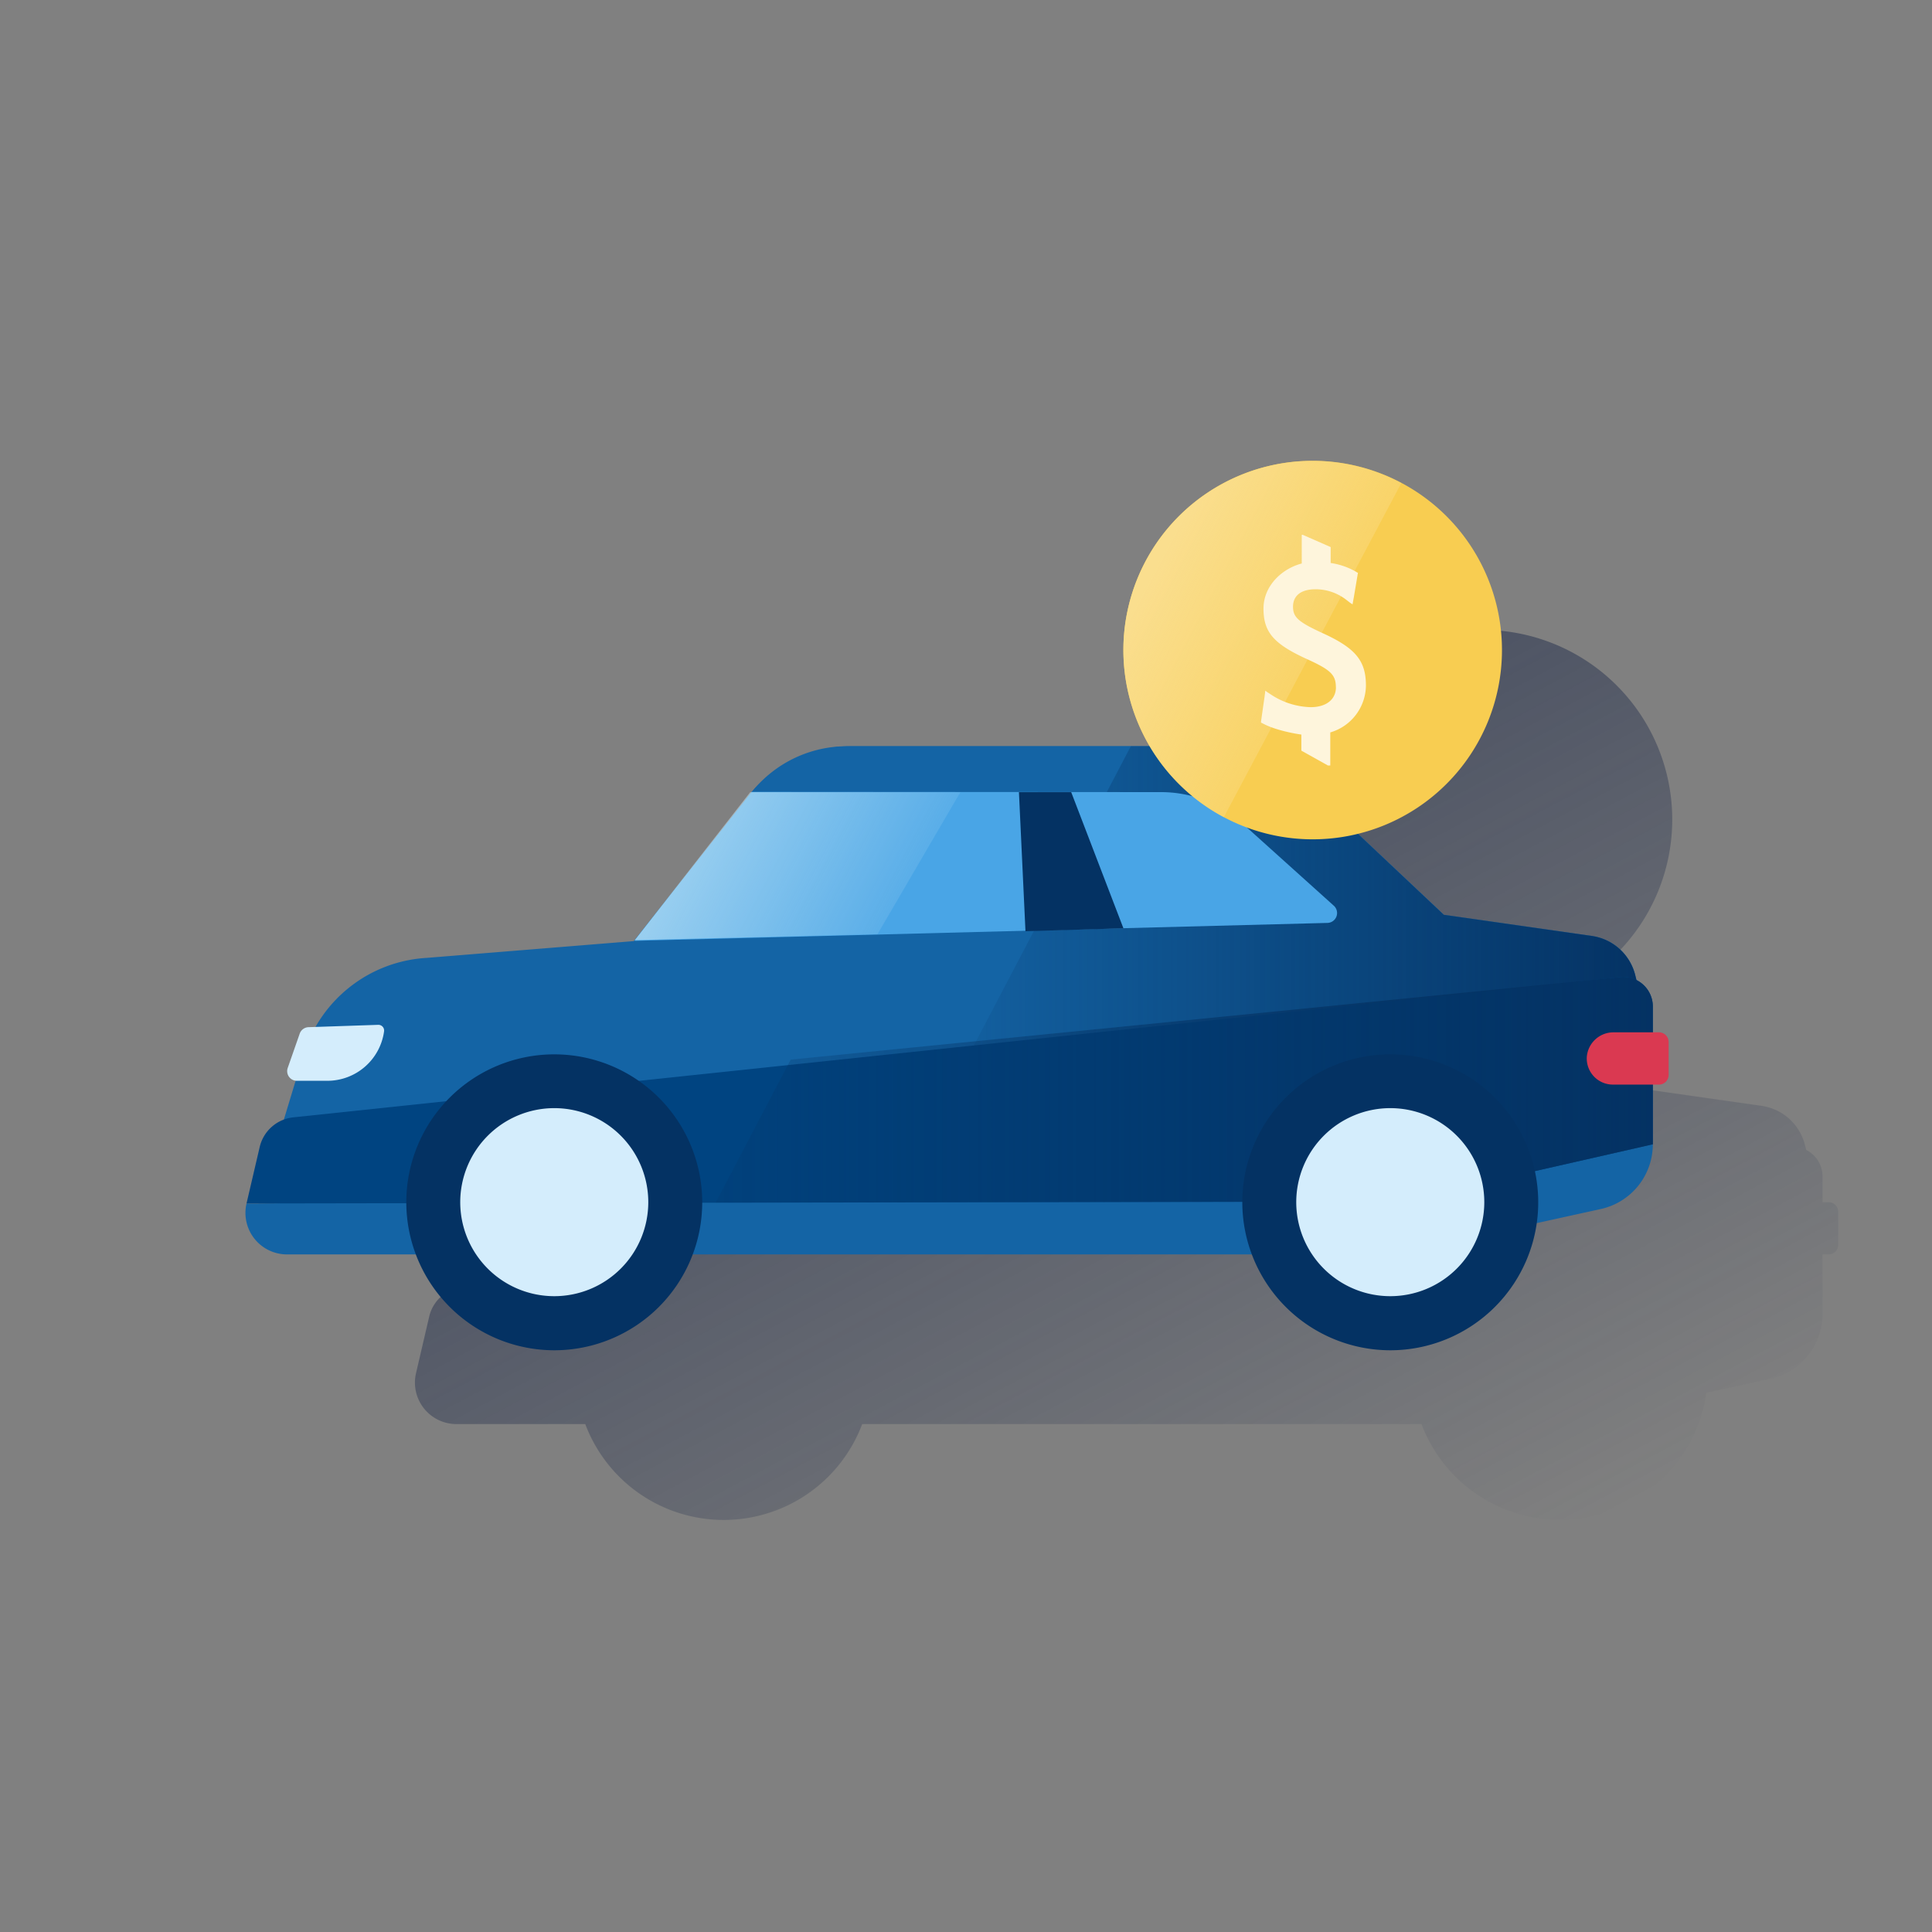 <svg id="Contenido" xmlns="http://www.w3.org/2000/svg" xmlns:xlink="http://www.w3.org/1999/xlink" viewBox="0 0 600 600"><rect x="0" y="0" width="600" height="600" fill="#808080" stroke="none"/><defs><style>.cls-1{fill:url(#Degradado_sin_nombre_7);}.cls-2{fill:#1464a5;}.cls-3{fill:url(#Degradado_sin_nombre_45);}.cls-4{fill:#004481;}.cls-5{fill:url(#Degradado_sin_nombre_45-2);}.cls-6{fill:#d4edfc;}.cls-7{fill:#49a5e6;}.cls-8{fill:#da3951;}.cls-9{fill:#043263;}.cls-10{opacity:0.5;}.cls-11{fill:url(#linear-gradient);}.cls-12{fill:#f8cd51;}.cls-13{fill:url(#Degradado_sin_nombre_10);}.cls-14{fill:#fef5dc;}</style><linearGradient id="Degradado_sin_nombre_7" x1="292.62" y1="277.24" x2="418.17" y2="513.36" gradientUnits="userSpaceOnUse"><stop offset="0" stop-color="#192647"/><stop offset="0" stop-color="#192647" stop-opacity="0.5"/><stop offset="1" stop-color="#192647" stop-opacity="0"/></linearGradient><linearGradient id="Degradado_sin_nombre_45" x1="513.3" y1="302.45" x2="277.01" y2="302.45" gradientUnits="userSpaceOnUse"><stop offset="0" stop-color="#043263"/><stop offset="1" stop-color="#043263" stop-opacity="0"/></linearGradient><linearGradient id="Degradado_sin_nombre_45-2" x1="513.3" y1="338.44" x2="160.42" y2="338.44" xlink:href="#Degradado_sin_nombre_45"/><linearGradient id="linear-gradient" x1="217.83" y1="253.1" x2="277.59" y2="284.88" gradientUnits="userSpaceOnUse"><stop offset="0" stop-color="#eaf9fa"/><stop offset="1" stop-color="#eaf9fa" stop-opacity="0.2"/><stop offset="1" stop-color="#eaf9fa" stop-opacity="0.5"/></linearGradient><linearGradient id="Degradado_sin_nombre_10" x1="358.85" y1="575.91" x2="407.55" y2="601.8" gradientTransform="translate(0 -400)" gradientUnits="userSpaceOnUse"><stop offset="0" stop-color="#fade8e"/><stop offset="1" stop-color="#fade8e" stop-opacity="0.4"/></linearGradient></defs><title>_</title><path class="cls-1" d="M567.85,373.35H566v-8h0s0-.07,0-.1a9.15,9.15,0,0,0-3.42-7.05,8.48,8.48,0,0,0-1.65-1.07l-.39-1.57a16.68,16.68,0,0,0-.61-1.89,16.23,16.23,0,0,0-12.84-10.23l-46-6.57h0L474.4,311.71a58.88,58.88,0,1,0-64.62-27.21H315.65A37.8,37.8,0,0,0,287,297.7l-.32.4-.51.56-.07.1h-.37L254.6,338.61l-5,6.35h0l-64.42,5.23a42.53,42.53,0,0,0-34.54,21.51l-2.16.08a3,3,0,0,0-2.71,2L142,384.42a3,3,0,0,0,2.45,3.93l-3.65,12a12,12,0,0,0-7.5,8.5l-4.1,17.6h0a12.89,12.89,0,0,0,12.56,15.81h40a45.94,45.94,0,0,0,86,0H441.46a45.94,45.94,0,0,0,88.46-9.72l19.91-4.38A20.57,20.57,0,0,0,566,408.12l-.12,0,.12,0h0V389.57h1.87a3,3,0,0,0,3-3.05V376.4A3,3,0,0,0,567.85,373.35Z"/><path class="cls-2" d="M94.26,327.56l-14,46.19,311.37,7.7L513.3,324.67l-5.47-21.87a16.24,16.24,0,0,0-13.45-12.13l-46-6.57-43.12-40.63a48.69,48.69,0,0,0-31.68-11.72H263A37.81,37.81,0,0,0,234.27,245l-37.36,47.26-64.41,5.22A42.54,42.54,0,0,0,94.26,327.56Z"/><path class="cls-2" d="M76.56,373.75a12.9,12.9,0,0,0,12.56,15.82H432.17a8,8,0,0,0,1.76-.2l63.22-13.9a20.59,20.59,0,0,0,16.15-20.1h0l-82,18-354.73.41Z"/><path class="cls-2" d="M410.32,290.45A129.29,129.29,0,0,1,389,292.22H196.91l36.53-46.3a40.58,40.58,0,0,1,30.8-14.17H373.6a48.69,48.69,0,0,1,31.68,11.72L448.4,284.1Z"/><path class="cls-3" d="M513.3,324.67l-5.47-21.87a16.24,16.24,0,0,0-13.45-12.13l-46-6.57-43.12-40.63a48.69,48.69,0,0,0-31.68-11.72H351.19L277,373.15H393.56Z"/><path class="cls-4" d="M76.56,373.75l358.55-.6,78.19-17.78V312.59a9.19,9.19,0,0,0-9.58-9.19L91.12,347a12,12,0,0,0-10.46,9.18Z"/><path class="cls-5" d="M503.72,303.4,245.56,329.07l-23.29,44.42,212.84-.34,78.19-17.78V312.59A9.19,9.19,0,0,0,503.72,303.4Z"/><path class="cls-6" d="M92.18,335.65h9.47a17.78,17.78,0,0,0,17.63-15.38h0a1.78,1.78,0,0,0-1.81-2L95.79,319a3,3,0,0,0-2.71,2l-3.72,10.64A3,3,0,0,0,92.18,335.65Z"/><path class="cls-7" d="M360.55,246l-127.11-.08-36.31,46a.16.16,0,0,0,.12.26l215-5.56a3.07,3.07,0,0,0,1.87-5.44L383.92,254A38.11,38.11,0,0,0,360.55,246Z"/><path class="cls-8" d="M515.17,320.6h-14a8.3,8.3,0,0,0-8.37,7.58,8.11,8.11,0,0,0,8.09,8.65h14.27a3,3,0,0,0,3.05-3.05V323.65A3,3,0,0,0,515.17,320.6Z"/><circle class="cls-6" cx="172.14" cy="373.34" r="38.29"/><path class="cls-9" d="M126.18,373.34a45.95,45.95,0,1,1,45.95,46A46,46,0,0,1,126.18,373.34Zm16.75,0a29.2,29.2,0,1,0,29.2-29.2A29.23,29.23,0,0,0,142.93,373.34Z"/><circle class="cls-6" cx="431.77" cy="373.34" r="38.29"/><path class="cls-9" d="M385.81,373.34a45.95,45.95,0,1,1,45.95,46A46,46,0,0,1,385.81,373.34Zm16.75,0a29.2,29.2,0,1,0,29.2-29.2A29.23,29.23,0,0,0,402.56,373.34Z"/><polygon class="cls-9" points="316.44 246.01 332.67 246.01 348.89 288.29 318.47 289.2 316.44 246.01"/><g class="cls-10"><polygon class="cls-11" points="298.25 246.01 233 246.01 197.16 291.96 272.52 290.12 298.25 246.01"/></g><path class="cls-12" d="M466.45,201.88a58.78,58.78,0,1,1-58.82-58.78h0a58.79,58.79,0,0,1,58.82,58.78"/><path class="cls-13" d="M435.2,150a58.76,58.76,0,0,0-55.13,103.79Z"/><path class="cls-14" d="M414.87,213.5c0-3.89-1.54-5.42-8.82-8.74-10.51-4.77-13.66-8.41-13.66-15.76,0-7.2,5.9-12.46,11.88-14v-8.9h.33l8.65,3.8v4.94a22.15,22.15,0,0,1,7.76,2.66l.4.25.33.16-.08.32-.08.49-1.14,6.79-.24,1.29-.16.89-.73-.48-1.05-.81a15.58,15.58,0,0,0-9.7-3.4c-4.53,0-7,2-7,5.42,0,3.23,1.62,4.69,8.74,8,10.59,4.77,13.9,8.65,13.9,16.49a15.35,15.35,0,0,1-11.07,14.55v10.27h-.73l-8.25-4.61v-5c-3-.4-8.33-1.54-11.72-3.31l-.49-.25-.32-.16v-.32l.08-.57,1-7,.16-1.21.08-.81.65.48,1,.65a23.47,23.47,0,0,0,12.45,4c4.77,0,7.85-2.34,7.85-6.22"/></svg>